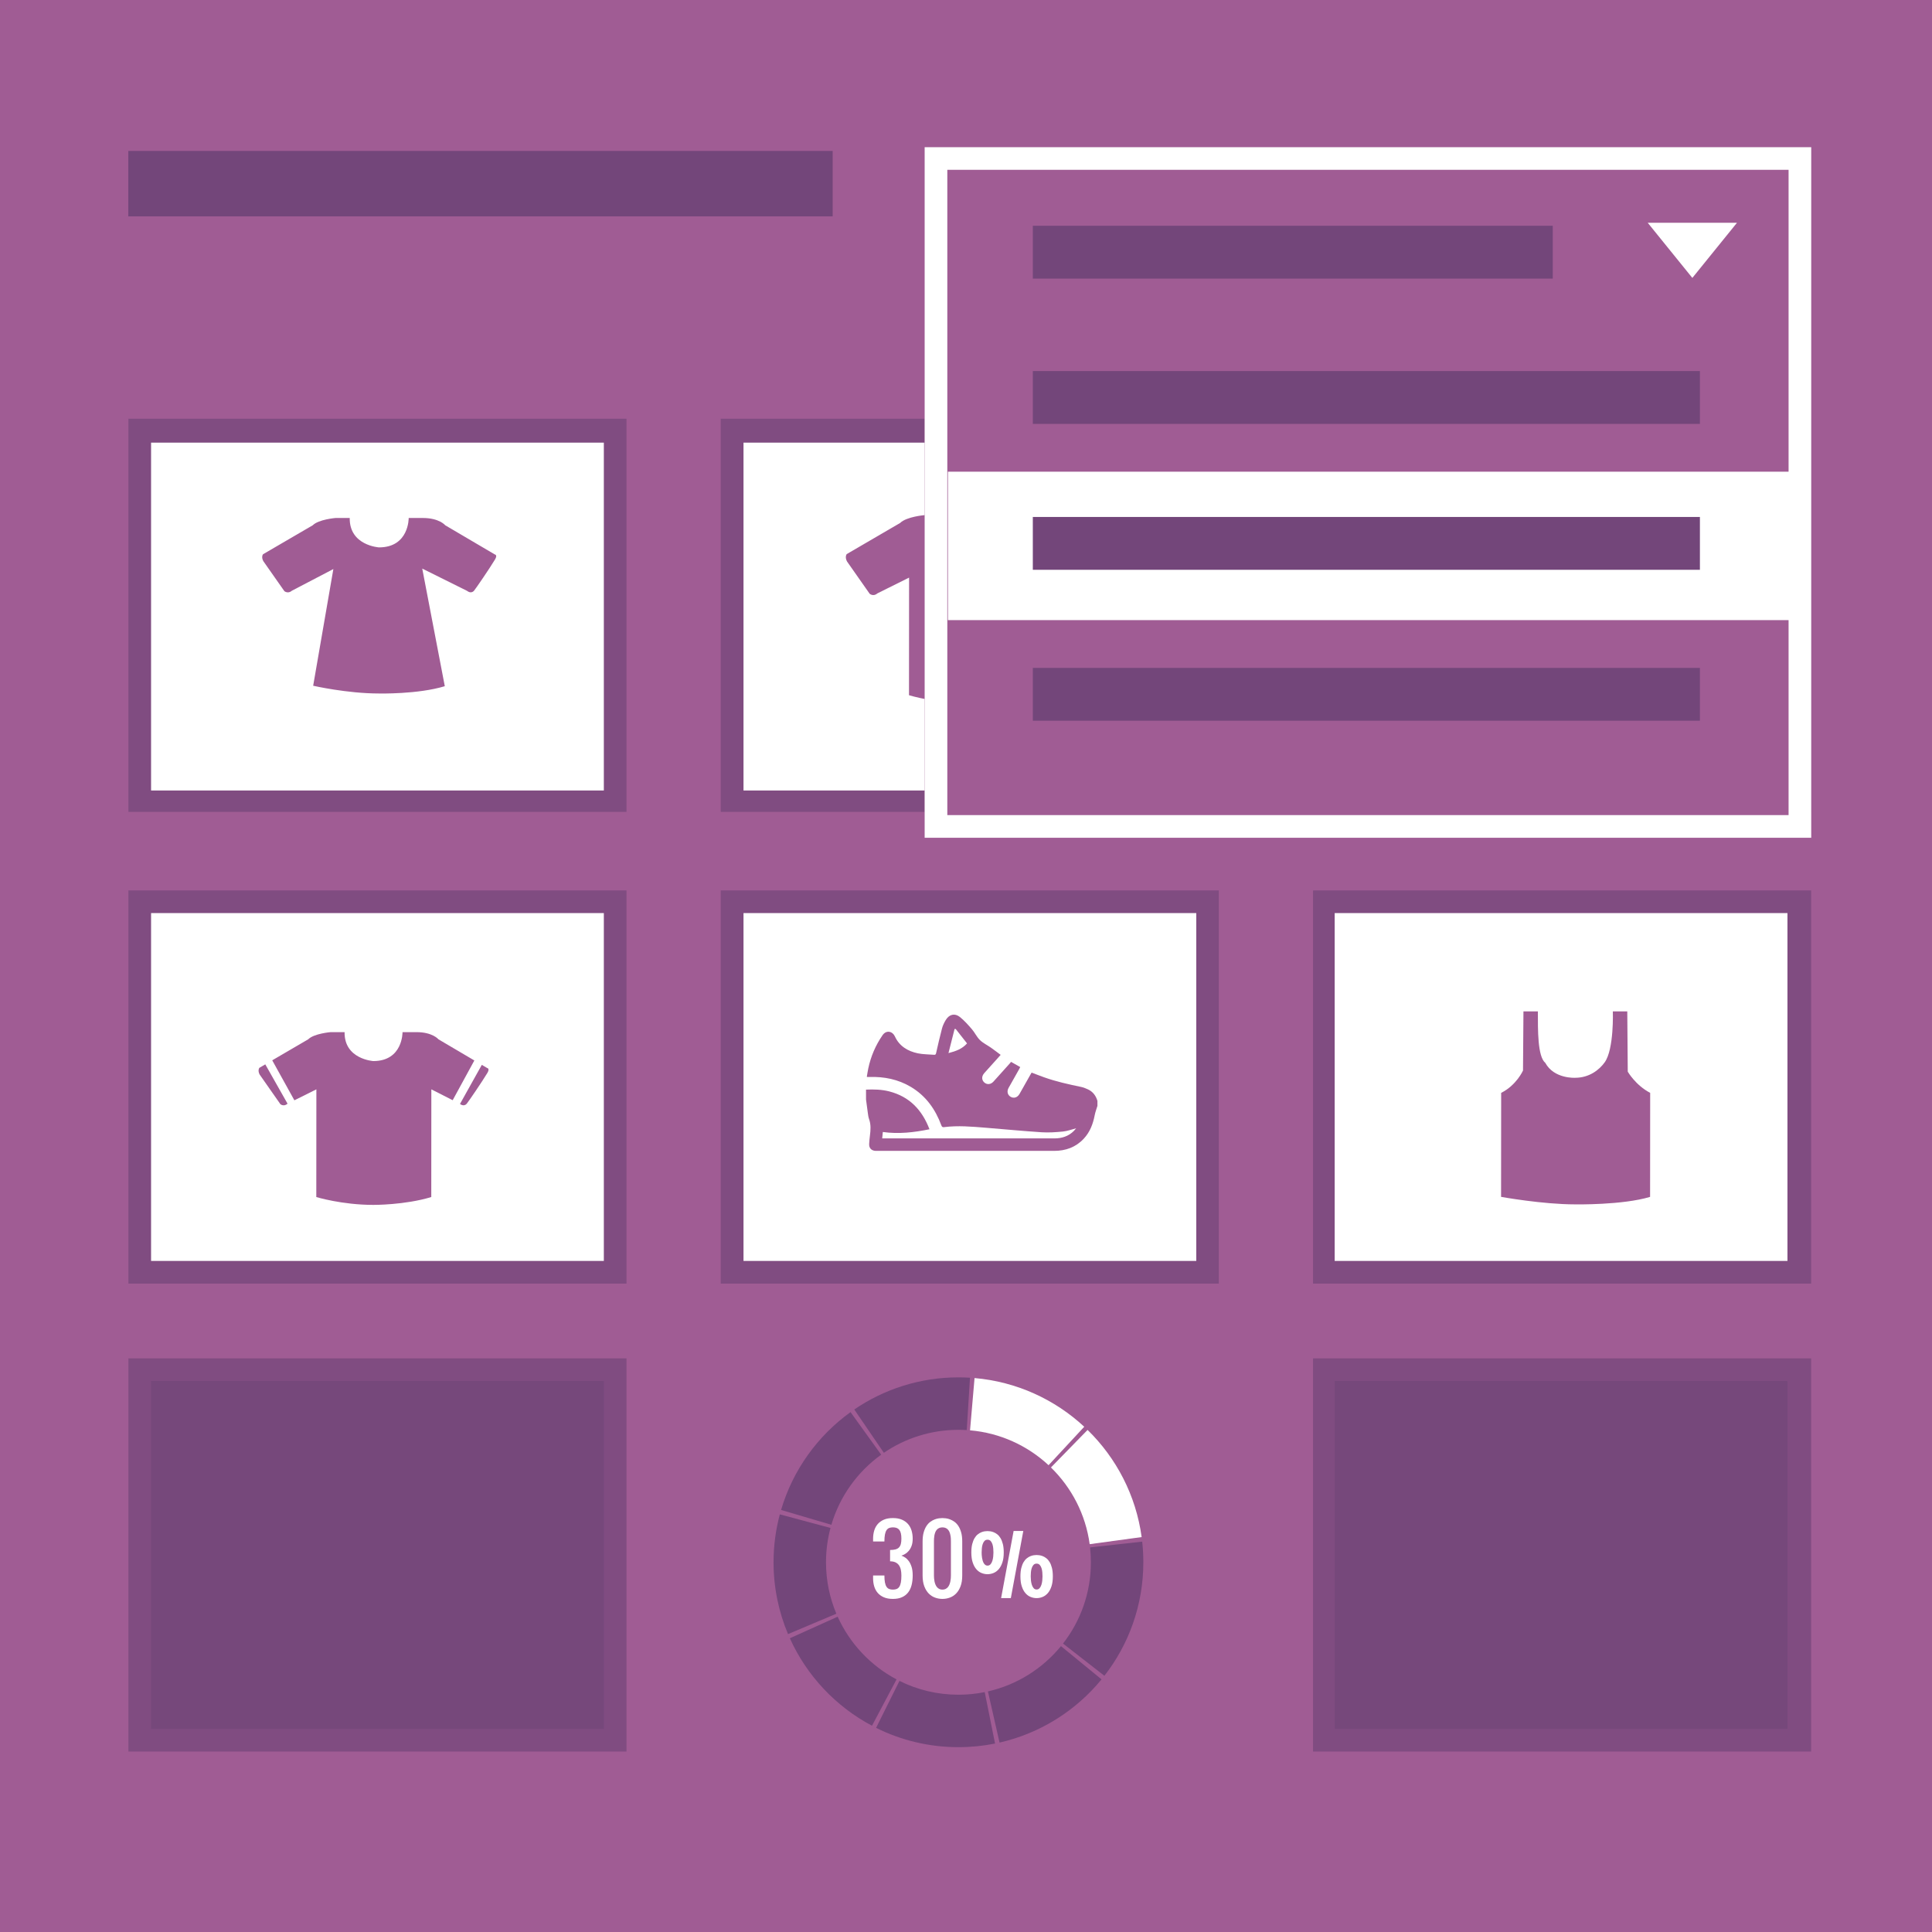 <?xml version="1.0" encoding="utf-8"?>
<!-- Generator: Adobe Illustrator 21.0.0, SVG Export Plug-In . SVG Version: 6.00 Build 0)  -->
<svg version="1.1" id="Layer_1" xmlns="http://www.w3.org/2000/svg" xmlns:xlink="http://www.w3.org/1999/xlink" x="0px" y="0px"
	 viewBox="0 0 256 256" enable-background="new 0 0 256 256" xml:space="preserve">
<rect fill="#A05C94" width="256" height="256"/>
<g>
	<rect x="17.015" y="55.482" opacity="0.7" fill="#73467A" width="66" height="52.098"/>
	<rect x="17.015" y="117.987" opacity="0.7" fill="#73467A" width="66" height="52.099"/>
	<rect x="95.501" y="55.482" opacity="0.7" fill="#73467A" width="66.001" height="52.098"/>
	<rect x="95.501" y="117.987" opacity="0.7" fill="#73467A" width="66.001" height="52.099"/>
	<rect x="173.986" y="55.482" opacity="0.7" fill="#73467A" width="66" height="52.098"/>
	<rect x="173.986" y="117.987" opacity="0.7" fill="#73467A" width="66" height="52.099"/>
	<rect x="20.018" y="58.652" fill="#FFFFFF" width="59.994" height="46.092"/>
	<rect x="98.518" y="58.652" fill="#FFFFFF" width="59.994" height="46.092"/>
	<rect x="176.852" y="58.652" fill="#FFFFFF" width="59.994" height="46.092"/>
	<rect x="20.018" y="120.988" fill="#FFFFFF" width="59.994" height="46.092"/>
	<rect x="98.518" y="120.988" fill="#FFFFFF" width="59.994" height="46.092"/>
	<rect x="176.852" y="120.988" fill="#FFFFFF" width="59.994" height="46.092"/>
	<rect x="17.015" y="179.99" opacity="0.7" fill="#73467A" width="66" height="52.099"/>
	<rect x="173.986" y="179.99" opacity="0.7" fill="#73467A" width="66" height="52.099"/>
	<rect x="20.018" y="182.991" opacity="0.7" fill="#73467A" width="59.994" height="46.092"/>
	<rect x="176.852" y="182.991" opacity="0.7" fill="#73467A" width="59.994" height="46.092"/>
	<path fill-rule="evenodd" clip-rule="evenodd" fill="#A05C94" d="M41.497,90.864c0,0,4.481,1.027,8.72,1.027
		c0,0,5.147,0.121,8.721-0.966L55.95,75.341l5.955,2.96c0,0,0.498,0.437,0.908-0.03c0.23-0.276,2.016-2.876,2.783-4.145
		c0.362-0.61-0.028-0.657-0.028-0.657l-6.57-3.866c0,0-0.787-0.967-2.968-0.967h-1.877c0,0,0.061,3.896-3.937,3.896
		c0,0-3.937-0.242-3.876-3.896h-1.877c0,0-2.241,0.182-3.028,0.967l-6.581,3.836c0,0-0.272,0.332,0.03,0.906l2.796,3.987
		c0,0,0.484,0.393,0.999-0.061l5.491-2.869L41.497,90.864z"/>
	<path fill-rule="evenodd" clip-rule="evenodd" fill="#A05C94" d="M120.447,92.12c0,0,3.711,1.136,8.268,1.136
		c0,0,4.558,0.033,8.398-1.136l0.011-15.584l4.156,2.11c0,0,0.535,0.47,0.976-0.032c0.247-0.297,2.167-3.092,2.992-4.457
		c0.389-0.656-0.03-0.706-0.03-0.706l-7.063-4.156c0,0-0.847-1.039-3.191-1.039h-2.018c0,0,0.064,4.188-4.232,4.188
		c0,0-4.231-0.26-4.166-4.188h-2.019c0,0-2.409,0.195-3.255,1.039l-6.223,3.627l-0.852,0.496c0,0-0.293,0.357,0.033,0.975
		l3.006,4.286c0,0,0.488,0.422,1.042-0.065l4.178-2.078L120.447,92.12z"/>
	<path fill-rule="evenodd" clip-rule="evenodd" fill="#A05C94" d="M38.102,146.245c-0.506,0.446-0.952,0.06-0.952,0.06l-2.747-3.924
		c-0.297-0.564-0.03-0.892-0.03-0.892l0.779-0.455L38.102,146.245z M36.072,140.497l4.767-2.783
		c0.774-0.772,2.976-0.951,2.976-0.951h1.845c-0.06,3.597,3.809,3.834,3.809,3.834c3.928,0,3.868-3.834,3.868-3.834h1.845
		c2.142,0,2.916,0.951,2.916,0.951l4.756,2.803l-2.871,5.265l-2.827-1.438l-0.009,14.27c-3.511,1.069-7.677,1.04-7.677,1.04
		c-4.166,0-7.558-1.04-7.558-1.04l0.01-14.27l-2.914,1.452L36.072,140.497z M60.954,146.275c0,0,0.489,0.431,0.893-0.03
		c0.227-0.271,1.981-2.83,2.735-4.08c0.355-0.6-0.027-0.646-0.027-0.646l-0.712-0.419L60.954,146.275z"/>
	<path fill-rule="evenodd" clip-rule="evenodd" fill="#A05C94" d="M218.657,144.81l-0.011,13.781
		c-3.641,1.107-9.934,0.995-9.934,0.995c-4.319,0-9.811-0.995-9.811-0.995l0.011-13.781c2.036-1.015,2.895-2.961,2.895-2.961
		l0.058-7.835h1.912c0,2.493-0.042,5.975,0.983,6.82c1.168,2.15,3.963,1.977,3.963,1.977c1.848,0,3.188-1.041,3.909-2.051
		c1.256-1.757,1.078-6.746,1.078-6.746h1.913l0.063,7.985C215.686,141.999,216.713,143.795,218.657,144.81z"/>
</g>
<g>
	<rect x="122.521" y="19.501" fill="#A05C94" width="117.477" height="91.506"/>
	<polygon fill="#FFFFFF" points="230.16,29.517 224.245,36.825 218.33,29.517 	"/>
	<path fill="#FFFFFF" d="M122.521,19.501v91.506h117.477V19.501H122.521z M236.995,108.004H125.524v-85.5h111.471V108.004z"/>
	<rect x="136.854" y="49.167" fill="#73467A" width="88.393" height="7.001"/>
	<rect x="125.604" y="62.502" fill="#FFFFFF" width="111.477" height="19.667"/>
	<rect x="136.854" y="29.917" fill="#73467A" width="68.893" height="7.001"/>
	<rect x="136.854" y="68.5" fill="#73467A" width="88.393" height="7.001"/>
	<rect x="136.854" y="88.498" fill="#73467A" width="88.393" height="7.001"/>
</g>
<rect x="17" y="20" fill="#73467A" width="93.333" height="8.667"/>
<g>
	<g>
		<path fill="#FFFFFF" d="M118.313,211.864c-0.469,0-0.869-0.072-1.201-0.217c-0.332-0.145-0.604-0.34-0.814-0.586
			c-0.211-0.246-0.365-0.535-0.463-0.867c-0.098-0.332-0.146-0.686-0.146-1.061v-0.375h1.5c0,0.375,0.023,0.684,0.07,0.926
			s0.117,0.434,0.211,0.574c0.094,0.141,0.211,0.238,0.352,0.293c0.141,0.055,0.305,0.082,0.492,0.082s0.352-0.027,0.492-0.082
			c0.141-0.055,0.258-0.152,0.352-0.293c0.094-0.141,0.164-0.332,0.211-0.574c0.047-0.242,0.07-0.551,0.07-0.926
			c0-0.281-0.025-0.537-0.076-0.768c-0.051-0.23-0.135-0.428-0.252-0.592c-0.117-0.164-0.271-0.291-0.463-0.381
			c-0.191-0.09-0.428-0.135-0.709-0.135v-1.5c0.281,0,0.518-0.025,0.709-0.076c0.191-0.051,0.346-0.135,0.463-0.252
			c0.117-0.117,0.201-0.271,0.252-0.463c0.051-0.191,0.076-0.428,0.076-0.709c0-0.281-0.023-0.518-0.07-0.709
			c-0.047-0.191-0.117-0.346-0.211-0.463c-0.094-0.117-0.211-0.201-0.352-0.252c-0.141-0.051-0.305-0.076-0.492-0.076
			s-0.352,0.027-0.492,0.082c-0.141,0.055-0.258,0.152-0.352,0.293c-0.094,0.141-0.164,0.332-0.211,0.574
			c-0.047,0.242-0.07,0.551-0.07,0.926h-1.5v-0.375c0-0.375,0.049-0.729,0.146-1.061c0.098-0.332,0.252-0.621,0.463-0.867
			c0.211-0.246,0.482-0.441,0.814-0.586c0.332-0.145,0.732-0.217,1.201-0.217c0.469,0,0.869,0.072,1.201,0.217
			c0.332,0.145,0.604,0.34,0.814,0.586c0.211,0.246,0.365,0.535,0.463,0.867c0.098,0.332,0.146,0.686,0.146,1.061
			s-0.05,0.694-0.149,0.958c-0.1,0.264-0.225,0.483-0.375,0.659c-0.15,0.176-0.313,0.313-0.486,0.413
			c-0.174,0.1-0.337,0.173-0.489,0.22c0.152,0.051,0.315,0.132,0.489,0.243c0.174,0.111,0.336,0.268,0.486,0.469
			c0.15,0.201,0.275,0.458,0.375,0.77c0.1,0.313,0.149,0.693,0.149,1.143c0,0.469-0.049,0.895-0.146,1.277
			c-0.098,0.383-0.252,0.709-0.463,0.979c-0.211,0.27-0.482,0.479-0.814,0.627C119.182,211.79,118.781,211.864,118.313,211.864z"/>
		<path fill="#FFFFFF" d="M124.875,211.864c-0.336,0-0.662-0.058-0.979-0.173c-0.316-0.115-0.597-0.298-0.841-0.548
			c-0.244-0.25-0.439-0.571-0.586-0.964c-0.146-0.393-0.22-0.866-0.22-1.421v-4.5c0-0.473,0.048-0.877,0.144-1.213
			c0.096-0.336,0.22-0.619,0.372-0.85c0.152-0.23,0.324-0.414,0.516-0.551c0.191-0.137,0.385-0.242,0.58-0.316
			s0.382-0.122,0.56-0.144c0.178-0.021,0.329-0.032,0.454-0.032s0.276,0.011,0.454,0.032c0.178,0.021,0.364,0.069,0.56,0.144
			c0.195,0.074,0.389,0.18,0.58,0.316c0.191,0.137,0.363,0.32,0.516,0.551c0.152,0.23,0.276,0.514,0.372,0.85
			c0.096,0.336,0.144,0.74,0.144,1.213v4.5c0,0.555-0.073,1.028-0.22,1.421c-0.146,0.393-0.342,0.714-0.586,0.964
			c-0.244,0.25-0.524,0.433-0.841,0.548C125.537,211.807,125.211,211.864,124.875,211.864z M124.875,210.634
			c0.164,0,0.307-0.031,0.428-0.094s0.223-0.145,0.305-0.246c0.082-0.102,0.149-0.219,0.202-0.352
			c0.053-0.133,0.093-0.269,0.12-0.407c0.027-0.139,0.046-0.275,0.056-0.41c0.01-0.135,0.015-0.257,0.015-0.366v-4.5
			c0-0.113-0.003-0.238-0.009-0.375c-0.006-0.137-0.021-0.274-0.047-0.413s-0.062-0.273-0.108-0.404
			c-0.047-0.131-0.112-0.247-0.196-0.349c-0.084-0.102-0.188-0.183-0.313-0.243c-0.125-0.061-0.275-0.091-0.451-0.091
			c-0.176,0-0.326,0.03-0.451,0.091c-0.125,0.061-0.229,0.142-0.313,0.243c-0.084,0.102-0.149,0.218-0.196,0.349
			c-0.047,0.131-0.083,0.266-0.108,0.404c-0.025,0.139-0.041,0.276-0.047,0.413c-0.006,0.137-0.009,0.262-0.009,0.375v4.5
			c0,0.109,0.005,0.231,0.015,0.366c0.01,0.135,0.028,0.271,0.056,0.41c0.027,0.139,0.067,0.274,0.12,0.407
			c0.053,0.133,0.12,0.25,0.202,0.352c0.082,0.102,0.184,0.184,0.305,0.246S124.711,210.634,124.875,210.634z"/>
		<path fill="#FFFFFF" d="M128.707,205.712c0-0.434,0.039-0.805,0.117-1.113c0.078-0.309,0.18-0.568,0.305-0.779
			c0.125-0.211,0.267-0.379,0.425-0.504s0.316-0.22,0.475-0.284c0.158-0.064,0.31-0.106,0.454-0.126
			c0.145-0.02,0.268-0.029,0.369-0.029c0.102,0,0.225,0.01,0.369,0.029c0.145,0.02,0.297,0.061,0.457,0.126
			c0.16,0.064,0.319,0.159,0.478,0.284c0.158,0.125,0.3,0.293,0.425,0.504c0.125,0.211,0.227,0.471,0.305,0.779
			c0.078,0.309,0.117,0.68,0.117,1.113c0,0.52-0.061,0.961-0.182,1.324c-0.121,0.363-0.282,0.66-0.483,0.891
			c-0.201,0.23-0.431,0.398-0.689,0.504c-0.258,0.105-0.523,0.158-0.797,0.158c-0.273,0-0.539-0.053-0.797-0.158
			c-0.258-0.105-0.486-0.273-0.686-0.504c-0.199-0.23-0.359-0.527-0.48-0.891C128.768,206.673,128.707,206.231,128.707,205.712z
			 M130.072,205.712c0,0.102,0.004,0.216,0.012,0.343c0.008,0.127,0.022,0.255,0.044,0.384c0.021,0.129,0.051,0.254,0.088,0.375
			c0.037,0.121,0.085,0.229,0.144,0.325c0.059,0.096,0.128,0.172,0.208,0.229c0.08,0.057,0.175,0.085,0.284,0.085
			c0.164,0,0.298-0.061,0.401-0.182c0.104-0.121,0.184-0.271,0.24-0.451c0.057-0.18,0.095-0.369,0.114-0.568
			c0.02-0.199,0.029-0.379,0.029-0.539c0-0.156-0.008-0.332-0.023-0.527s-0.051-0.38-0.105-0.554
			c-0.055-0.174-0.134-0.319-0.237-0.437c-0.103-0.117-0.243-0.176-0.419-0.176c-0.172,0-0.31,0.059-0.413,0.176
			c-0.103,0.117-0.183,0.263-0.237,0.437c-0.055,0.174-0.09,0.358-0.105,0.554C130.08,205.38,130.072,205.556,130.072,205.712z
			 M134.309,202.864h1.283l-1.652,8.895h-1.289L134.309,202.864z M135.211,208.876c0-0.434,0.039-0.805,0.117-1.113
			c0.078-0.309,0.18-0.567,0.305-0.776s0.267-0.376,0.425-0.501c0.158-0.125,0.316-0.22,0.475-0.284
			c0.158-0.064,0.31-0.107,0.454-0.126c0.145-0.02,0.268-0.029,0.369-0.029c0.102,0,0.225,0.01,0.369,0.029s0.297,0.062,0.457,0.126
			c0.16,0.064,0.319,0.159,0.478,0.284c0.158,0.125,0.3,0.292,0.425,0.501s0.227,0.468,0.305,0.776
			c0.078,0.309,0.117,0.68,0.117,1.113c0,0.519-0.061,0.962-0.182,1.327c-0.121,0.365-0.282,0.663-0.483,0.894
			c-0.201,0.23-0.431,0.398-0.688,0.504c-0.258,0.105-0.523,0.158-0.797,0.158c-0.273,0-0.539-0.053-0.797-0.158
			s-0.486-0.273-0.686-0.504c-0.199-0.23-0.359-0.528-0.48-0.894C135.271,209.838,135.211,209.395,135.211,208.876z
			 M136.576,208.876c0,0.156,0.01,0.335,0.029,0.536c0.02,0.201,0.058,0.391,0.114,0.568c0.057,0.178,0.136,0.328,0.237,0.451
			c0.102,0.123,0.234,0.185,0.398,0.185c0.164,0,0.298-0.061,0.401-0.182c0.104-0.121,0.184-0.271,0.24-0.448
			c0.057-0.178,0.095-0.367,0.114-0.568c0.02-0.201,0.029-0.382,0.029-0.542c0-0.156-0.008-0.332-0.023-0.527
			c-0.016-0.195-0.051-0.379-0.105-0.551c-0.055-0.172-0.134-0.316-0.237-0.434c-0.104-0.117-0.243-0.176-0.419-0.176
			c-0.172,0-0.31,0.059-0.413,0.176c-0.104,0.117-0.183,0.262-0.237,0.434c-0.055,0.172-0.09,0.355-0.105,0.551
			C136.584,208.544,136.576,208.72,136.576,208.876z"/>
	</g>
	<g>
		<path fill="#73467A" d="M144.44,205.041c0.072,0.645,0.109,1.302,0.109,1.968c0,2.039-0.346,3.982-0.979,5.794
			c-0.633,1.812-1.556,3.488-2.714,4.977l5.483,4.271c1.615-2.074,2.905-4.417,3.791-6.953c0.887-2.534,1.368-5.262,1.368-8.088
			c0-0.924-0.052-1.837-0.151-2.736L144.44,205.041z M117.117,192.504c1.408-0.962,2.961-1.723,4.62-2.242
			c1.658-0.521,3.422-0.803,5.263-0.803c0.37,0,0.736,0.012,1.101,0.034l0.428-6.938c-0.506-0.031-1.016-0.047-1.528-0.047
			c-2.552-0.001-5.023,0.392-7.345,1.12c-2.322,0.729-4.494,1.794-6.459,3.136L117.117,192.504z M110.162,202.041
			c0.557-1.89,1.422-3.646,2.542-5.215c1.12-1.569,2.493-2.947,4.057-4.072l-4.061-5.642c-2.181,1.57-4.091,3.488-5.652,5.676
			c-1.562,2.186-2.773,4.645-3.553,7.29L110.162,202.041z M110.822,213.824c-0.883-2.094-1.372-4.389-1.372-6.815
			c0-1.579,0.208-3.102,0.595-4.55l-6.714-1.796c-0.543,2.026-0.831,4.156-0.831,6.346c-0.001,3.365,0.683,6.589,1.918,9.518
			L110.822,213.824L110.822,213.824z M118.798,222.528c-3.434-1.817-6.199-4.754-7.803-8.307l-6.335,2.859
			c2.246,4.971,6.088,9.047,10.884,11.589L118.798,222.528z M130.48,224.214c-1.123,0.226-2.285,0.345-3.48,0.345
			c-2.819-0.001-5.461-0.659-7.815-1.831l-3.099,6.221c3.286,1.639,7.004,2.562,10.914,2.561c1.656,0,3.279-0.165,4.85-0.48
			L130.48,224.214z M140.585,218.12c-1.217,1.485-2.672,2.768-4.306,3.788c-1.633,1.02-3.442,1.776-5.374,2.215l1.539,6.778
			c2.703-0.614,5.237-1.675,7.517-3.099c2.279-1.424,4.306-3.209,6.001-5.278L140.585,218.12z"/>
		<g>
			<path fill="#FFFFFF" d="M139.255,194.446c1.365,1.333,2.515,2.886,3.389,4.598c0.874,1.713,1.474,3.584,1.744,5.566l6.886-0.939
				c-0.377-2.768-1.218-5.393-2.439-7.785c-1.222-2.394-2.823-4.557-4.726-6.413L139.255,194.446z"/>
			<path fill="#FFFFFF" d="M128.535,189.525c2.005,0.173,3.905,0.682,5.658,1.47c1.751,0.788,3.354,1.857,4.746,3.151l4.729-5.093
				c-1.939-1.802-4.174-3.294-6.624-4.396c-2.449-1.104-5.117-1.815-7.911-2.057L128.535,189.525z"/>
		</g>
	</g>
</g>
<path fill="#A05C94" d="M114.752,144.381c1.039-0.046,2.073-0.024,3.089,0.239c2.68,0.693,4.346,2.457,5.319,5.013
	c-2.05,0.42-4.086,0.654-6.181,0.362c-0.029,0.292-0.054,0.554-0.083,0.85c0.143,0,0.25,0,0.357,0c7.484,0,14.968,0,22.453,0
	c0.998,0,1.887-0.281,2.603-1.007c0.101-0.103,0.188-0.219,0.283-0.331c-0.592,0.151-1.161,0.37-1.745,0.427
	c-0.94,0.093-1.895,0.157-2.835,0.096c-2.468-0.161-4.93-0.399-7.395-0.599c-1.84-0.149-3.68-0.315-5.525-0.079
	c-0.212,0.027-0.289-0.046-0.359-0.238c-0.791-2.139-2.052-3.912-4.045-5.097c-1.689-1.004-3.533-1.37-5.478-1.311
	c-0.09,0.003-0.179,0.003-0.269,0.004c-0.009,0-0.018-0.006-0.083-0.031c0.063-0.363,0.115-0.741,0.195-1.113
	c0.338-1.588,0.962-3.049,1.886-4.392c0.51-0.741,1.333-0.519,1.639,0.156c0.58,1.282,1.702,1.962,3.037,2.241
	c0.705,0.148,1.444,0.132,2.167,0.195c0.184,0.016,0.225-0.082,0.261-0.242c0.249-1.087,0.491-2.176,0.779-3.253
	c0.106-0.398,0.295-0.787,0.512-1.139c0.454-0.737,1.189-0.912,1.86-0.372c0.584,0.47,1.093,1.044,1.586,1.615
	c0.389,0.451,0.645,1.027,1.066,1.438c0.417,0.407,0.973,0.668,1.458,1.008c0.431,0.302,0.847,0.626,1.29,0.955
	c-0.604,0.672-1.189,1.324-1.774,1.975c-0.14,0.156-0.284,0.309-0.42,0.468c-0.35,0.41-0.334,0.904,0.035,1.223
	c0.357,0.308,0.849,0.264,1.199-0.121c0.731-0.806,1.456-1.616,2.182-2.426c0.053-0.059,0.1-0.123,0.155-0.191
	c0.415,0.235,0.802,0.455,1.214,0.688c-0.052,0.101-0.096,0.197-0.148,0.288c-0.465,0.825-0.936,1.647-1.396,2.474
	c-0.259,0.466-0.133,0.954,0.291,1.189c0.415,0.23,0.875,0.083,1.144-0.368c0.051-0.085,0.1-0.173,0.149-0.259
	c0.436-0.772,0.872-1.545,1.309-2.317c0.049-0.086,0.1-0.171,0.159-0.274c0.562,0.212,1.114,0.43,1.673,0.629
	c1.591,0.566,3.235,0.926,4.884,1.269c0.318,0.066,0.628,0.194,0.924,0.333c0.651,0.306,1.042,0.839,1.241,1.521
	c0,0.22,0,0.439,0,0.659c-0.122,0.408-0.28,0.809-0.359,1.225c-0.223,1.169-0.632,2.247-1.456,3.128
	c-1.059,1.131-2.393,1.609-3.921,1.609c-7.833,0-15.667,0-23.5,0c-0.05,0-0.1,0.001-0.15-0.001c-0.562-0.023-0.89-0.366-0.861-0.923
	c0.019-0.358,0.053-0.716,0.099-1.072c0.094-0.744,0.155-1.48-0.111-2.211c-0.097-0.268-0.128-0.563-0.169-0.849
	c-0.085-0.581-0.156-1.163-0.234-1.745C114.752,145.26,114.752,144.821,114.752,144.381z M126.637,136.349
	c-0.05-0.001-0.1-0.003-0.15-0.004c-0.264,1.042-0.528,2.084-0.809,3.195c0.964-0.248,1.803-0.54,2.46-1.284
	C127.631,137.611,127.134,136.98,126.637,136.349z"/>
</svg>
